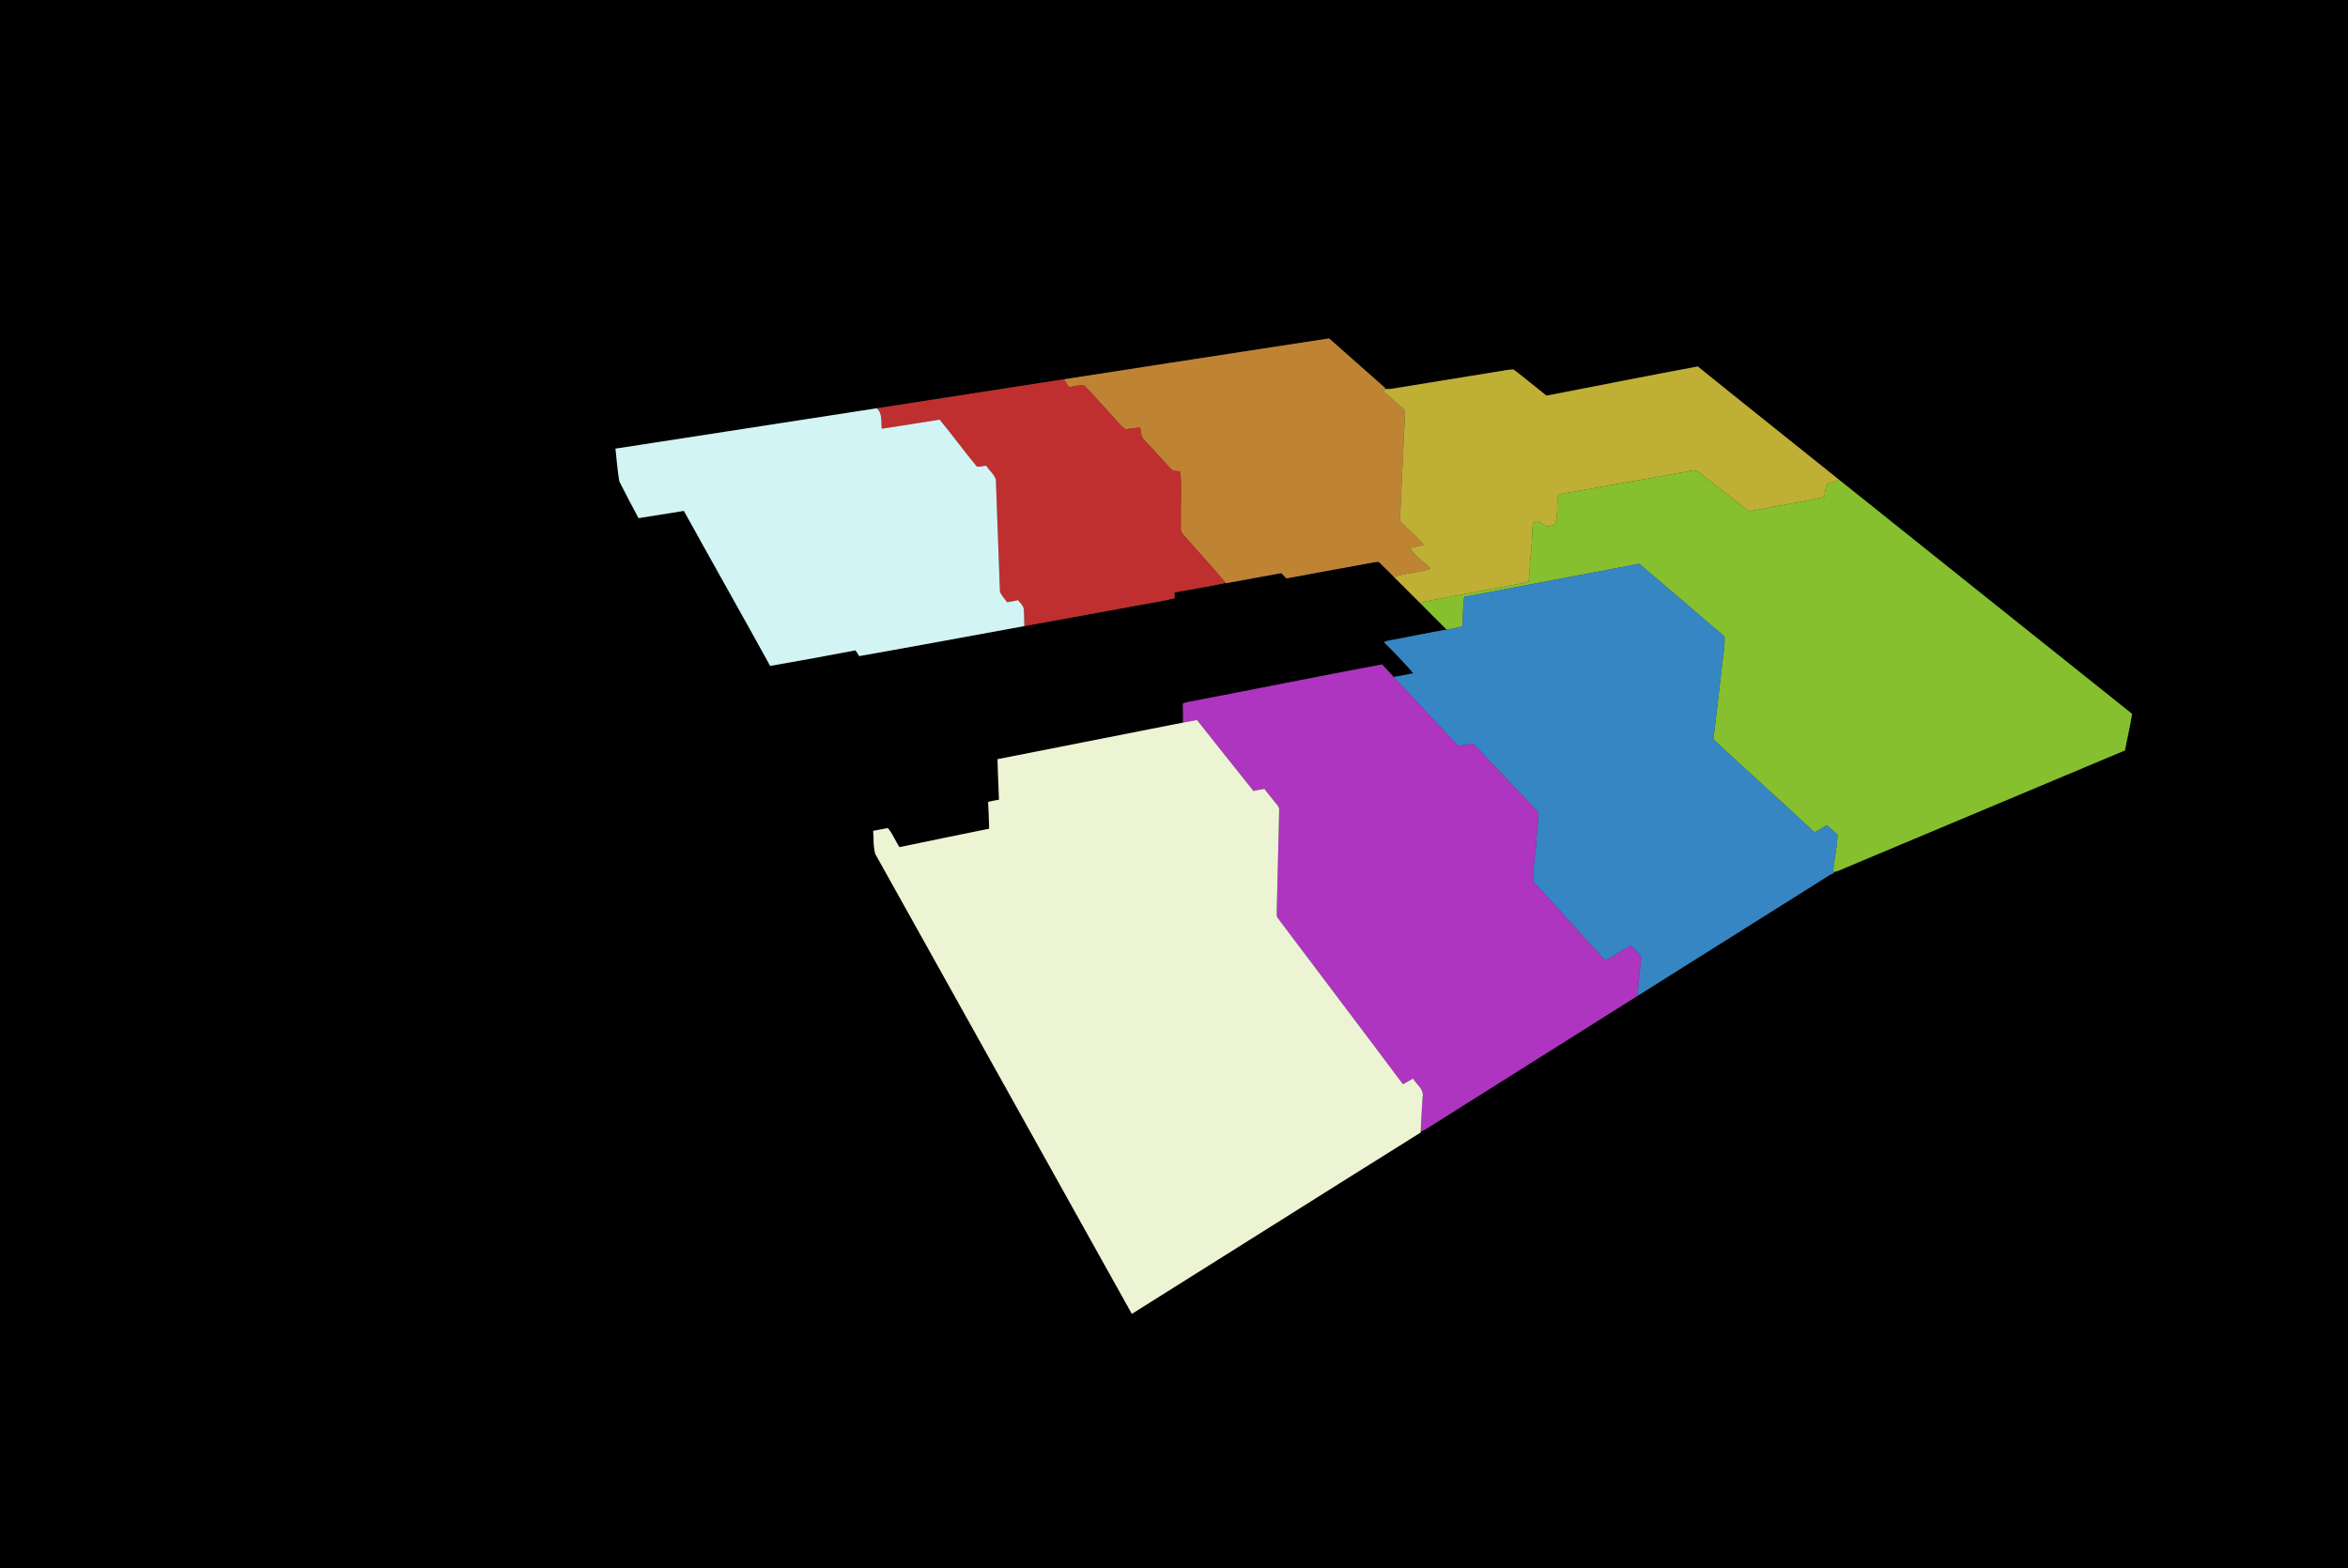 <?xml version="1.0" encoding="utf-8"?>
<!-- Generator: Adobe Illustrator 25.3.1, SVG Export Plug-In . SVG Version: 6.00 Build 0)  -->
<svg version="1.1" id="Layer_1" xmlns="http://www.w3.org/2000/svg" xmlns:xlink="http://www.w3.org/1999/xlink" x="0px" y="0px"
	 viewBox="0 0 1500 1002" style="enable-background:new 0 0 1500 1002;" xml:space="preserve">
<rect x="0" y="0" width="1500" height="1002" fill="#333333" stroke="none"/>
<style type="text/css">
	.st0{fill:#BF8334;}
	.st1{fill:#BFAF35;}
	.st2{fill:#BF2F2F;}
	.st3{fill:#D2F4F5;}
	.st4{fill:#86C02E;}
	.st5{fill:#3686C3;}
	.st6{fill:#AE35C0;}
	.st7{fill:#EDF4D3;}
</style>
<g>
	<g>
		<path d="M0,0h1500v1002H0V0z M679.57,242.4c-39.8,6.2-79.61,12.29-119.4,18.5c-55.67,8.56-111.31,17.23-166.97,25.81
			c0.74,6.95,1.31,13.96,2.44,20.85c3.95,7.92,8.14,15.72,12.29,23.53c9.67-1.45,19.3-3.14,28.97-4.63
			c18.28,33.07,36.89,65.97,55.13,99.06c18.18-3.18,36.35-6.43,54.46-9.93c0.87,1.18,1.65,2.4,2.41,3.67
			c35.19-6.21,70.32-12.78,105.48-19.17c20.51-3.69,41.01-7.49,61.51-11.21c11.46-2.31,23.12-3.81,34.46-6.59
			c-0.02-1.24-0.02-2.48-0.01-3.71c10.88-2,21.83-3.71,32.63-6.06l0.15,0.2c11.8-2.23,23.63-4.31,35.44-6.48
			c1.03,1.14,2.09,2.26,3.19,3.37c18.7-3.53,37.45-6.83,56.16-10.31c1.14-0.08,2.63-0.72,3.54,0.34c3.06,2.93,5.99,6.01,9.02,8.98
			c5.61,5.61,11.18,11.27,16.86,16.81c5.57,5.68,11.21,11.3,16.86,16.89c-11.41,2.01-22.76,4.39-34.16,6.48
			c-1.99,0.41-4.07,0.58-5.86,1.61c6.48,6.37,12.76,12.98,18.75,19.8c-4.24,0.75-8.42,1.82-12.68,2.36
			c-2.3-2.78-4.97-5.22-7.28-7.98c-41.09,7.71-82.08,16.01-123.14,23.87c-1.44,0.19-2.84,0.56-4.14,1.18
			c0.18,4.04,0.03,8.08,0.13,12.13c-39.53,7.74-79.03,15.6-118.55,23.38c0.28,8.62,0.53,17.25,0.97,25.88
			c-2.34,0.4-4.65,0.87-6.95,1.38c0.3,5.72,0.5,11.44,0.63,17.17c-19.1,3.89-38.2,7.77-57.27,11.78c-2.68-3.92-4.41-8.65-7.48-12.18
			c-3.14,0.47-6.22,1.29-9.35,1.76c0.46,4.9-0.03,10.06,1.38,14.79c54.58,97.97,109.32,195.86,163.88,293.86
			c61.55-38.55,122.92-77.42,184.52-115.89l0.02-0.55c2.19-0.85,4.16-2.14,6.13-3.41c44.13-27.84,88.32-55.6,132.46-83.42
			c39.76-24.95,79.45-49.99,119.19-74.95c2.02-1.22,3.88-2.82,6.23-3.41l-0.53-0.74c2.95-0.2,5.52-1.8,8.23-2.84
			c59.4-24.97,118.83-49.87,178.22-74.86c1.34-7.81,3.38-15.51,4.5-23.36c-62.52-49.79-124.85-99.82-187.31-149.69
			c-30.01-24.12-60.18-48.06-90.11-72.28c-32.27,5.97-64.44,12.47-96.67,18.65c-7.05-5.52-13.91-11.31-21.04-16.73
			c-3.41-0.05-6.75,0.9-10.11,1.33c-22.6,3.69-45.22,7.3-67.82,11.01c-1.41,0.23-2.82,0.24-4.21,0.03l0.13-0.56
			c-11.89-10.61-23.95-21.03-35.82-31.67C792.56,224.84,736.08,233.71,679.57,242.4z"/>
	</g>
</g>
<g>
	<path class="st0" d="M679.57,242.4c56.51-8.69,112.99-17.56,169.51-26.15c11.87,10.64,23.93,21.06,35.82,31.67l-0.13,0.56
		c-0.13,0.53-0.38,1.58-0.5,2.11c4.12,3.23,7.71,7.06,11.85,10.28c1.97,1.09,1.36,3.47,1.33,5.3c-1.1,21.63-1.95,43.27-3.05,64.9
		c-0.18,1.06,0.08,1.98,0.78,2.76c4.66,4.89,10.03,9.11,14.29,14.39c-2.86,0.8-5.76,1.38-8.66,1.92c2.98,5.58,9.11,8.52,13.08,13.36
		c-7.63,2.48-15.8,2.63-23.42,5.12c-3.03-2.97-5.96-6.05-9.02-8.98c-0.91-1.06-2.4-0.42-3.54-0.34
		c-18.71,3.48-37.46,6.78-56.16,10.31c-1.1-1.11-2.16-2.23-3.19-3.37c-11.81,2.17-23.64,4.25-35.44,6.48l-0.15-0.2
		c-8.75-10.7-18.3-20.75-27.32-31.22c-2.14-2.22-1.06-5.56-1.3-8.31c-0.16-10.57,0.54-21.18-0.3-31.72
		c-2.2-0.31-4.87,0.07-6.35-1.96c-5.63-6.07-11.16-12.24-16.84-18.27c-2.09-1.98-2.03-5.03-2.43-7.67c-3.2-0.14-6.31,0.75-9.47,0.92
		c-3.94-2.78-6.63-6.93-10.01-10.32c-5.54-5.77-10.6-12.02-16.29-17.63c-3.25-0.43-6.51,0.67-9.74,1.02
		C681.8,245.7,680.68,244.05,679.57,242.4z"/>
</g>
<g>
	<path class="st1" d="M987.95,252.84c32.23-6.18,64.4-12.68,96.67-18.65c29.93,24.22,60.1,48.16,90.11,72.28
		c-2.17,1.76-5.25,1.37-7.47,2.86c-1.36,2.47-1.24,5.48-1.81,8.2c-14.67,3.44-29.64,5.53-44.4,8.57c-1.63,0.2-3.55,0.99-4.92-0.3
		c-9.98-7.65-19.85-15.43-29.76-23.16c-1.76-1.61-4.02-2.47-6.37-1.71c-25.21,4.52-50.43,8.99-75.65,13.51
		c-3.02,0.46-6.04,0.94-8.97,1.77c-1.3,6.29,0.46,13.19-2.15,19.12c-2.34,0.67-5.38,1.76-7.43-0.05c-1.73-1.32-3.93-3.48-6.08-1.58
		c-0.99,2.63-0.73,5.54-0.94,8.3c-0.02,7.01-1.3,13.92-1.5,20.92c-0.28,2.8,0.01,5.76-0.96,8.44c-1.61,0.99-3.53,1.25-5.33,1.64
		c-19.05,3.53-38.08,7.14-57.12,10.72c-2.22,0.43-4.39,1.04-6.54,1.71c-5.68-5.54-11.25-11.2-16.86-16.81
		c7.62-2.49,15.79-2.64,23.42-5.12c-3.97-4.84-10.1-7.78-13.08-13.36c2.9-0.54,5.8-1.12,8.66-1.92c-4.26-5.28-9.63-9.5-14.29-14.39
		c-0.7-0.78-0.96-1.7-0.78-2.76c1.1-21.63,1.95-43.27,3.05-64.9c0.03-1.83,0.64-4.21-1.33-5.3c-4.14-3.22-7.73-7.05-11.85-10.28
		c0.12-0.53,0.37-1.58,0.5-2.11c1.39,0.21,2.8,0.2,4.21-0.03c22.6-3.71,45.22-7.32,67.82-11.01c3.36-0.43,6.7-1.38,10.11-1.33
		C974.04,241.53,980.9,247.32,987.95,252.84z"/>
</g>
<g>
	<path class="st2" d="M560.17,260.9c39.79-6.21,79.6-12.3,119.4-18.5c1.11,1.65,2.23,3.3,3.35,4.96c3.23-0.35,6.49-1.45,9.74-1.02
		c5.69,5.61,10.75,11.86,16.29,17.63c3.38,3.39,6.07,7.54,10.01,10.32c3.16-0.17,6.27-1.06,9.47-0.92c0.4,2.64,0.34,5.69,2.43,7.67
		c5.68,6.03,11.21,12.2,16.84,18.27c1.48,2.03,4.15,1.65,6.35,1.96c0.84,10.54,0.14,21.15,0.3,31.72c0.24,2.75-0.84,6.09,1.3,8.31
		c9.02,10.47,18.57,20.52,27.32,31.22c-10.8,2.35-21.75,4.06-32.63,6.06c-0.01,1.23-0.01,2.47,0.01,3.71
		c-11.34,2.78-23,4.28-34.46,6.59c-20.5,3.72-41,7.52-61.51,11.21c-0.2-3.73-0.01-7.48-0.37-11.2c-0.58-2.16-2.3-3.72-3.69-5.36
		c-2.3,0.54-4.62,0.98-6.95,1.33c-1.52-2.31-3.8-4.3-4.58-6.99c-0.89-23.79-1.72-47.59-2.6-71.38c-1.08-3.46-4.23-5.87-6.17-8.88
		c-1.99,0.17-4.01,0.89-5.98,0.51c-8.14-9.79-15.65-20.12-23.74-29.96c-12.33,1.99-24.67,3.96-37.02,5.81
		C562.8,269.51,563.83,264.29,560.17,260.9z"/>
</g>
<g>
	<path class="st3" d="M393.2,286.71c55.66-8.58,111.3-17.25,166.97-25.81c3.66,3.39,2.63,8.61,3.11,13.07
		c12.35-1.85,24.69-3.82,37.02-5.81c8.09,9.84,15.6,20.17,23.74,29.96c1.97,0.38,3.99-0.34,5.98-0.51c1.94,3.01,5.09,5.42,6.17,8.88
		c0.88,23.79,1.71,47.59,2.6,71.38c0.78,2.69,3.06,4.68,4.58,6.99c2.33-0.35,4.65-0.79,6.95-1.33c1.39,1.64,3.11,3.2,3.69,5.36
		c0.36,3.72,0.17,7.47,0.37,11.2c-35.16,6.39-70.29,12.96-105.48,19.17c-0.76-1.27-1.54-2.49-2.41-3.67
		c-18.11,3.5-36.28,6.75-54.46,9.93c-18.24-33.09-36.85-65.99-55.13-99.06c-9.67,1.49-19.3,3.18-28.97,4.63
		c-4.15-7.81-8.34-15.61-12.29-23.53C394.51,300.67,393.94,293.66,393.2,286.71z"/>
</g>
<g>
	<path class="st4" d="M1004.35,314.44c25.22-4.52,50.44-8.99,75.65-13.51c2.35-0.76,4.61,0.1,6.37,1.71
		c9.91,7.73,19.78,15.51,29.76,23.16c1.37,1.29,3.29,0.5,4.92,0.3c14.76-3.04,29.73-5.13,44.4-8.57c0.57-2.72,0.45-5.73,1.81-8.2
		c2.22-1.49,5.3-1.1,7.47-2.86c62.46,49.87,124.79,99.9,187.31,149.69c-1.12,7.85-3.16,15.55-4.5,23.36
		c-59.39,24.99-118.82,49.89-178.22,74.86c-2.71,1.04-5.28,2.64-8.23,2.84c0.49-8.01,2.69-15.83,2.75-23.87
		c-2.28-2.01-4.52-4.06-6.76-6.09c-2.61,1.65-5.22,3.31-8.02,4.59c-21.25-20.15-43.34-39.42-64.58-59.57
		c2.14-14.55,3.45-29.21,5.27-43.8c0.56-7.08,2.17-14.12,2-21.24c-2.91-3.64-7.14-6.17-10.52-9.42
		c-14.7-12.49-29.26-25.14-44.05-37.52c-37.25,7.1-74.52,14.07-111.77,21.14c-0.94,6.2-0.77,12.5-1.11,18.75
		c-3.32,0.94-6.71,1.59-10.11,2.13c-5.65-5.59-11.29-11.21-16.86-16.89c2.15-0.67,4.32-1.28,6.54-1.71
		c19.04-3.58,38.07-7.19,57.12-10.72c1.8-0.39,3.72-0.65,5.33-1.64c0.97-2.68,0.68-5.64,0.96-8.44c0.2-7,1.48-13.91,1.5-20.92
		c0.21-2.76-0.05-5.67,0.94-8.3c2.15-1.9,4.35,0.26,6.08,1.58c2.05,1.81,5.09,0.72,7.43,0.05c2.61-5.93,0.85-12.83,2.15-19.12
		C998.31,315.38,1001.33,314.9,1004.35,314.44z"/>
</g>
<g>
	<path class="st5" d="M935.41,381.44c37.25-7.07,74.52-14.04,111.77-21.14c14.79,12.38,29.35,25.03,44.05,37.52
		c3.38,3.25,7.61,5.78,10.52,9.42c0.17,7.12-1.44,14.16-2,21.24c-1.82,14.59-3.13,29.25-5.27,43.8
		c21.24,20.15,43.33,39.42,64.58,59.57c2.8-1.28,5.41-2.94,8.02-4.59c2.24,2.03,4.48,4.08,6.76,6.09
		c-0.06,8.04-2.26,15.86-2.75,23.87l0.53,0.74c-2.35,0.59-4.21,2.19-6.23,3.41c-39.74,24.96-79.43,50-119.19,74.95
		c0.3-8.13,1.6-16.18,2.24-24.27c-1.3-3.16-4.38-5.22-6.47-7.86c-5.73,2.85-10.76,6.9-16.53,9.65
		c-13.77-15.32-27.71-30.48-41.51-45.76c-1.52-1.74-3.41-3.22-4.52-5.26c-0.33-7.99,1.57-15.86,1.96-23.83
		c0.23-6.04,1.22-12.03,1.33-18.08c0.3-1.85-1.2-3.1-2.27-4.33c-10-10.34-19.8-20.87-29.73-31.27c-3.32-3.29-6.15-7.08-9.77-10.04
		c-3.2-0.07-6.3,1.62-9.45,1.16c-13.9-14.45-27.49-29.25-41.24-43.86c4.26-0.54,8.44-1.61,12.68-2.36
		c-5.99-6.82-12.27-13.43-18.75-19.8c1.79-1.03,3.87-1.2,5.86-1.61c11.4-2.09,22.75-4.47,34.16-6.48c3.4-0.54,6.79-1.19,10.11-2.13
		C934.64,393.94,934.47,387.64,935.41,381.44z"/>
</g>
<g>
	<path class="st6" d="M759.82,448.46c41.06-7.86,82.05-16.16,123.14-23.87c2.31,2.76,4.98,5.2,7.28,7.98
		c13.75,14.61,27.34,29.41,41.24,43.86c3.15,0.46,6.25-1.23,9.45-1.16c3.62,2.96,6.45,6.75,9.77,10.04
		c9.93,10.4,19.73,20.93,29.73,31.27c1.07,1.23,2.57,2.48,2.27,4.33c-0.11,6.05-1.1,12.04-1.33,18.08
		c-0.39,7.97-2.29,15.84-1.96,23.83c1.11,2.04,3,3.52,4.52,5.26c13.8,15.28,27.74,30.44,41.51,45.76c5.77-2.75,10.8-6.8,16.53-9.65
		c2.09,2.64,5.17,4.7,6.47,7.86c-0.64,8.09-1.94,16.14-2.24,24.27c-44.14,27.82-88.33,55.58-132.46,83.42
		c-1.97,1.27-3.94,2.56-6.13,3.41c0.23-7.39,0.79-14.77,1.21-22.15c1.01-4.97-3.89-7.95-6.12-11.75c-2.14,1.23-4.29,2.44-6.43,3.64
		c-26.54-35.51-53.39-70.79-80.01-106.24c-1-1.32-0.51-3.11-0.62-4.63c0.62-21.38,0.94-42.77,1.54-64.15
		c0.27-1.98-1.28-3.38-2.34-4.81c-2.42-2.96-4.8-5.94-7.16-8.94c-2.31,0.39-4.61,0.84-6.89,1.35
		c-12.1-15.06-24.12-30.19-36.11-45.35c-2.97,0.53-5.92,1.09-8.87,1.65c-0.1-4.05,0.05-8.09-0.13-12.13
		C756.98,449.02,758.38,448.65,759.82,448.46z"/>
</g>
<g>
	<path class="st7" d="M755.81,461.77c2.95-0.56,5.9-1.12,8.87-1.65c11.99,15.16,24.01,30.29,36.11,45.35
		c2.28-0.51,4.58-0.96,6.89-1.35c2.36,3,4.74,5.98,7.16,8.94c1.06,1.43,2.61,2.83,2.34,4.81c-0.6,21.38-0.92,42.77-1.54,64.15
		c0.11,1.52-0.38,3.31,0.62,4.63c26.62,35.45,53.47,70.73,80.01,106.24c2.14-1.2,4.29-2.41,6.43-3.64c2.23,3.8,7.13,6.78,6.12,11.75
		c-0.42,7.38-0.98,14.76-1.21,22.15l-0.02,0.55c-61.6,38.47-122.97,77.34-184.52,115.89c-54.56-98-109.3-195.89-163.88-293.86
		c-1.41-4.73-0.92-9.89-1.38-14.79c3.13-0.47,6.21-1.29,9.35-1.76c3.07,3.53,4.8,8.26,7.48,12.18c19.07-4.01,38.17-7.89,57.27-11.78
		c-0.13-5.73-0.33-11.45-0.63-17.17c2.3-0.51,4.61-0.98,6.95-1.38c-0.44-8.63-0.69-17.26-0.97-25.88
		C676.78,477.37,716.28,469.51,755.81,461.77z"/>
</g>
</svg>

